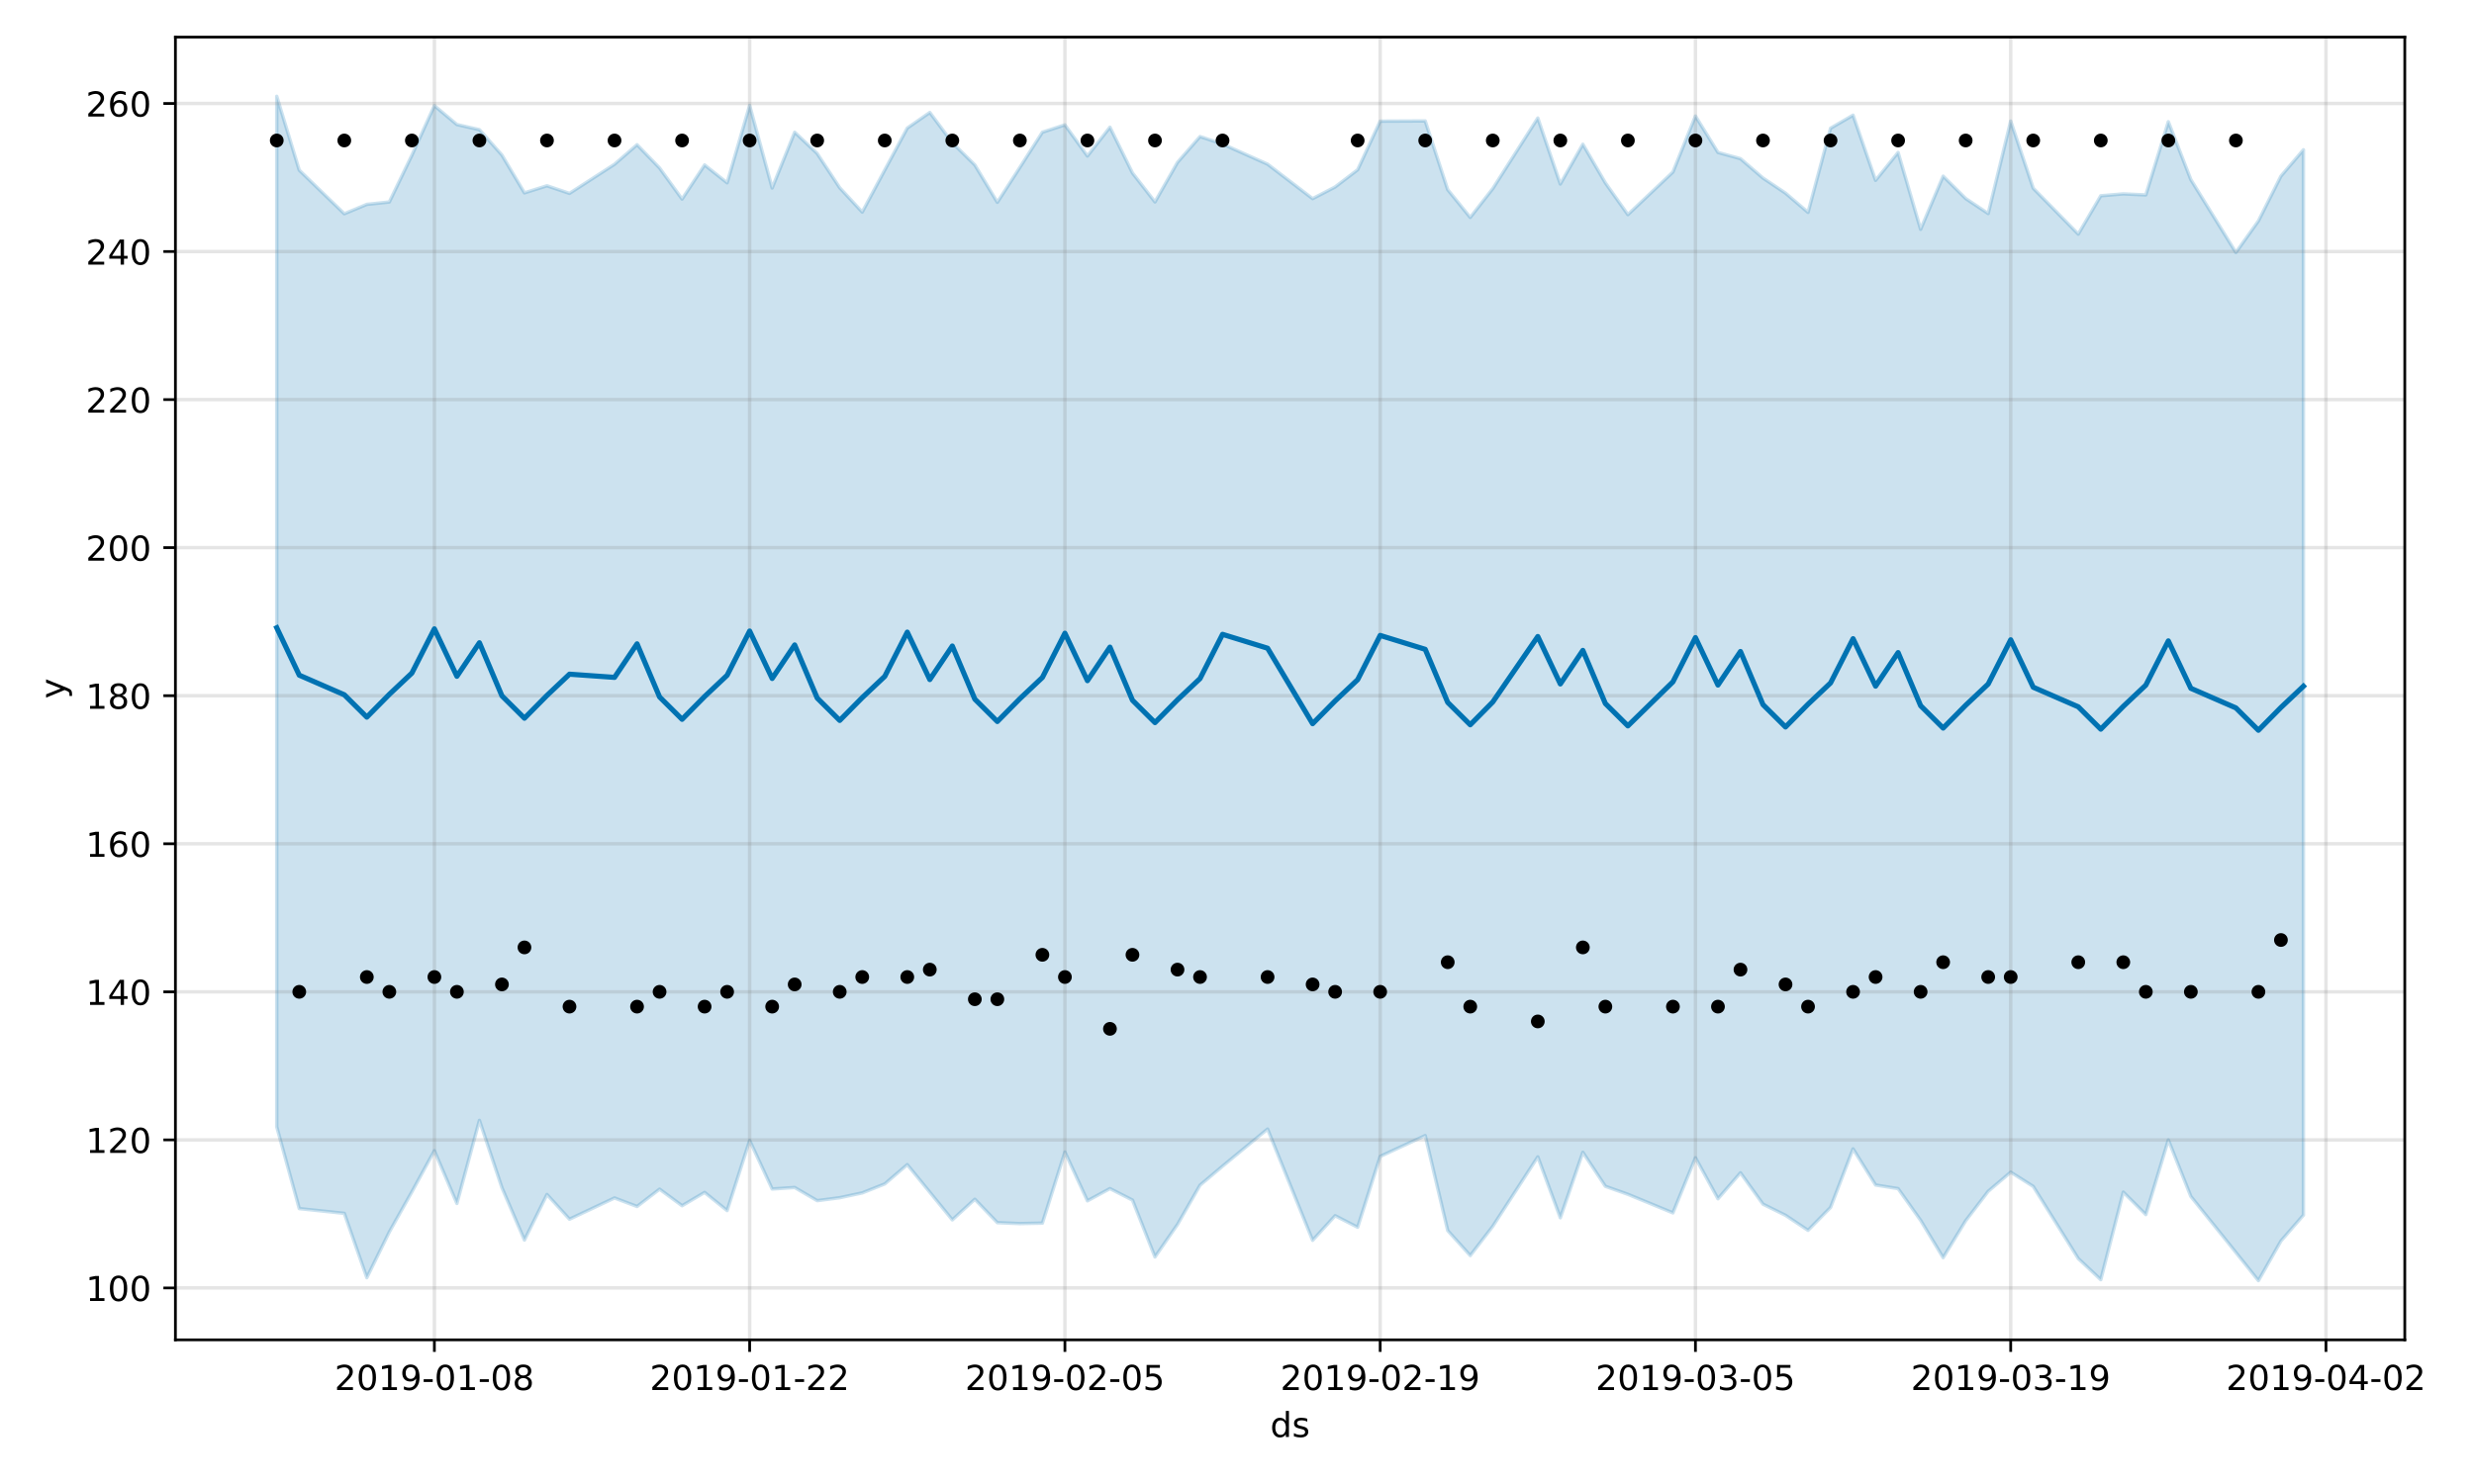<?xml version="1.0" encoding="utf-8" standalone="no"?>
<!DOCTYPE svg PUBLIC "-//W3C//DTD SVG 1.1//EN"
  "http://www.w3.org/Graphics/SVG/1.1/DTD/svg11.dtd">
<!-- Created with matplotlib (https://matplotlib.org/) -->
<svg height="432pt" version="1.1" viewBox="0 0 720 432" width="720pt" xmlns="http://www.w3.org/2000/svg" xmlns:xlink="http://www.w3.org/1999/xlink">
 <defs>
  <style type="text/css">
*{stroke-linecap:butt;stroke-linejoin:round;}
  </style>
 </defs>
 <g id="figure_1">
  <g id="patch_1">
   <path d="M 0 432 
L 720 432 
L 720 0 
L 0 0 
z
" style="fill:#ffffff;"/>
  </g>
  <g id="axes_1">
   <g id="patch_2">
    <path d="M 51.05 390.04 
L 699.857 390.04 
L 699.857 10.8 
L 51.05 10.8 
z
" style="fill:#ffffff;"/>
   </g>
   <g id="PolyCollection_1">
    <defs>
     <path d="M 80.541 -403.962 
L 80.541 -103.967 
L 87.095 -80.17 
L 100.202 -78.787 
L 106.756 -60.059 
L 113.309 -73.378 
L 119.863 -85.028 
L 126.417 -97.035 
L 132.97 -81.666 
L 139.524 -105.86 
L 146.077 -86.255 
L 152.631 -71.006 
L 159.185 -84.277 
L 165.738 -77.084 
L 178.845 -83.266 
L 185.399 -80.782 
L 191.953 -85.83 
L 198.506 -81.001 
L 205.06 -84.883 
L 211.613 -79.59 
L 218.167 -100.009 
L 224.721 -85.875 
L 231.274 -86.312 
L 237.828 -82.482 
L 244.381 -83.337 
L 250.935 -84.74 
L 257.489 -87.346 
L 264.042 -92.966 
L 270.596 -84.938 
L 277.15 -76.889 
L 283.703 -82.891 
L 290.257 -76.072 
L 296.81 -75.803 
L 303.364 -75.933 
L 309.918 -96.639 
L 316.471 -82.434 
L 323.025 -85.995 
L 329.578 -82.645 
L 336.132 -66.09 
L 342.686 -75.548 
L 349.239 -86.986 
L 355.793 -92.514 
L 368.9 -103.322 
L 382.007 -70.926 
L 388.561 -78.094 
L 395.114 -74.731 
L 401.668 -95.356 
L 414.775 -101.431 
L 421.329 -73.763 
L 427.883 -66.496 
L 434.436 -75.012 
L 447.543 -95.232 
L 454.097 -77.498 
L 460.651 -96.554 
L 467.204 -86.661 
L 473.758 -84.334 
L 486.865 -78.922 
L 493.419 -94.981 
L 499.972 -83.03 
L 506.526 -90.588 
L 513.079 -81.459 
L 519.633 -78.215 
L 526.187 -73.844 
L 532.74 -80.503 
L 539.294 -97.558 
L 545.847 -87.032 
L 552.401 -85.985 
L 558.955 -76.749 
L 565.508 -65.886 
L 572.062 -76.621 
L 578.616 -85.203 
L 585.169 -90.771 
L 591.723 -86.629 
L 604.83 -65.626 
L 611.384 -59.475 
L 617.937 -84.968 
L 624.491 -78.423 
L 631.044 -100.158 
L 637.598 -83.711 
L 650.705 -67.402 
L 657.259 -59.198 
L 663.812 -70.731 
L 670.366 -78.285 
L 670.366 -388.401 
L 670.366 -388.401 
L 663.812 -380.737 
L 657.259 -367.68 
L 650.705 -358.506 
L 637.598 -379.717 
L 631.044 -396.566 
L 624.491 -375.257 
L 617.937 -375.562 
L 611.384 -375.011 
L 604.83 -363.846 
L 591.723 -377.212 
L 585.169 -396.756 
L 578.616 -369.838 
L 572.062 -374.208 
L 565.508 -380.722 
L 558.955 -365.24 
L 552.401 -387.621 
L 545.847 -379.506 
L 539.294 -398.472 
L 532.74 -394.675 
L 526.187 -370.18 
L 519.633 -375.785 
L 513.079 -380.174 
L 506.526 -385.812 
L 499.972 -387.621 
L 493.419 -398.219 
L 486.865 -381.926 
L 473.758 -369.525 
L 467.204 -378.775 
L 460.651 -390.016 
L 454.097 -378.437 
L 447.543 -397.637 
L 434.436 -377.099 
L 427.883 -368.704 
L 421.329 -376.788 
L 414.775 -396.796 
L 401.668 -396.729 
L 395.114 -382.587 
L 388.561 -377.581 
L 382.007 -374.177 
L 368.9 -384.214 
L 355.793 -390.072 
L 349.239 -392.242 
L 342.686 -384.733 
L 336.132 -373.214 
L 329.578 -381.656 
L 323.025 -394.973 
L 316.471 -386.584 
L 309.918 -395.648 
L 303.364 -393.516 
L 296.81 -383.268 
L 290.257 -373.109 
L 283.703 -383.991 
L 277.15 -390.465 
L 270.596 -399.26 
L 264.042 -394.714 
L 257.489 -382.502 
L 250.935 -370.262 
L 244.381 -377.348 
L 237.828 -387.313 
L 231.274 -393.518 
L 224.721 -377.273 
L 218.167 -401.302 
L 211.613 -378.789 
L 205.06 -383.979 
L 198.506 -374.05 
L 191.953 -383.101 
L 185.399 -389.875 
L 178.845 -384.184 
L 165.738 -375.714 
L 159.185 -377.923 
L 152.631 -375.861 
L 146.077 -386.861 
L 139.524 -394.26 
L 132.97 -395.743 
L 126.417 -401.246 
L 119.863 -386.801 
L 113.309 -373.203 
L 106.756 -372.513 
L 100.202 -369.779 
L 87.095 -382.46 
L 80.541 -403.962 
z
" id="m57a3885347" style="stroke:#0072b2;stroke-opacity:0.2;"/>
    </defs>
    <g clip-path="url(#p80ffcacbe6)">
     <use style="fill:#0072b2;fill-opacity:0.2;stroke:#0072b2;stroke-opacity:0.2;" x="0" xlink:href="#m57a3885347" y="432"/>
    </g>
   </g>
   <g id="matplotlib.axis_1">
    <g id="xtick_1">
     <g id="line2d_1">
      <path clip-path="url(#p80ffcacbe6)" d="M 126.417 390.04 
L 126.417 10.8 
" style="fill:none;stroke:#808080;stroke-linecap:square;stroke-opacity:0.2;"/>
     </g>
     <g id="line2d_2">
      <defs>
       <path d="M 0 0 
L 0 3.5 
" id="m80e02e511b" style="stroke:#000000;stroke-width:0.8;"/>
      </defs>
      <g>
       <use style="stroke:#000000;stroke-width:0.8;" x="126.417" xlink:href="#m80e02e511b" y="390.04"/>
      </g>
     </g>
     <g id="text_1">
      <!-- 2019-01-08 -->
      <defs>
       <path d="M 19.188 8.297 
L 53.609 8.297 
L 53.609 0 
L 7.328 0 
L 7.328 8.297 
Q 12.938 14.109 22.625 23.891 
Q 32.328 33.688 34.812 36.531 
Q 39.547 41.844 41.422 45.531 
Q 43.312 49.219 43.312 52.781 
Q 43.312 58.594 39.234 62.25 
Q 35.156 65.922 28.609 65.922 
Q 23.969 65.922 18.812 64.312 
Q 13.672 62.703 7.812 59.422 
L 7.812 69.391 
Q 13.766 71.781 18.938 73 
Q 24.125 74.219 28.422 74.219 
Q 39.75 74.219 46.484 68.547 
Q 53.219 62.891 53.219 53.422 
Q 53.219 48.922 51.531 44.891 
Q 49.859 40.875 45.406 35.406 
Q 44.188 33.984 37.641 27.219 
Q 31.109 20.453 19.188 8.297 
z
" id="DejaVuSans-50"/>
       <path d="M 31.781 66.406 
Q 24.172 66.406 20.328 58.906 
Q 16.5 51.422 16.5 36.375 
Q 16.5 21.391 20.328 13.891 
Q 24.172 6.391 31.781 6.391 
Q 39.453 6.391 43.281 13.891 
Q 47.125 21.391 47.125 36.375 
Q 47.125 51.422 43.281 58.906 
Q 39.453 66.406 31.781 66.406 
z
M 31.781 74.219 
Q 44.047 74.219 50.516 64.516 
Q 56.984 54.828 56.984 36.375 
Q 56.984 17.969 50.516 8.266 
Q 44.047 -1.422 31.781 -1.422 
Q 19.531 -1.422 13.062 8.266 
Q 6.594 17.969 6.594 36.375 
Q 6.594 54.828 13.062 64.516 
Q 19.531 74.219 31.781 74.219 
z
" id="DejaVuSans-48"/>
       <path d="M 12.406 8.297 
L 28.516 8.297 
L 28.516 63.922 
L 10.984 60.406 
L 10.984 69.391 
L 28.422 72.906 
L 38.281 72.906 
L 38.281 8.297 
L 54.391 8.297 
L 54.391 0 
L 12.406 0 
z
" id="DejaVuSans-49"/>
       <path d="M 10.984 1.516 
L 10.984 10.5 
Q 14.703 8.734 18.5 7.812 
Q 22.312 6.891 25.984 6.891 
Q 35.75 6.891 40.891 13.453 
Q 46.047 20.016 46.781 33.406 
Q 43.953 29.203 39.594 26.953 
Q 35.25 24.703 29.984 24.703 
Q 19.047 24.703 12.672 31.312 
Q 6.297 37.938 6.297 49.422 
Q 6.297 60.641 12.938 67.422 
Q 19.578 74.219 30.609 74.219 
Q 43.266 74.219 49.922 64.516 
Q 56.594 54.828 56.594 36.375 
Q 56.594 19.141 48.406 8.859 
Q 40.234 -1.422 26.422 -1.422 
Q 22.703 -1.422 18.891 -0.688 
Q 15.094 0.047 10.984 1.516 
z
M 30.609 32.422 
Q 37.25 32.422 41.125 36.953 
Q 45.016 41.5 45.016 49.422 
Q 45.016 57.281 41.125 61.844 
Q 37.25 66.406 30.609 66.406 
Q 23.969 66.406 20.094 61.844 
Q 16.219 57.281 16.219 49.422 
Q 16.219 41.5 20.094 36.953 
Q 23.969 32.422 30.609 32.422 
z
" id="DejaVuSans-57"/>
       <path d="M 4.891 31.391 
L 31.203 31.391 
L 31.203 23.391 
L 4.891 23.391 
z
" id="DejaVuSans-45"/>
       <path d="M 31.781 34.625 
Q 24.75 34.625 20.719 30.859 
Q 16.703 27.094 16.703 20.516 
Q 16.703 13.922 20.719 10.156 
Q 24.75 6.391 31.781 6.391 
Q 38.812 6.391 42.859 10.172 
Q 46.922 13.969 46.922 20.516 
Q 46.922 27.094 42.891 30.859 
Q 38.875 34.625 31.781 34.625 
z
M 21.922 38.812 
Q 15.578 40.375 12.031 44.719 
Q 8.5 49.078 8.5 55.328 
Q 8.5 64.062 14.719 69.141 
Q 20.953 74.219 31.781 74.219 
Q 42.672 74.219 48.875 69.141 
Q 55.078 64.062 55.078 55.328 
Q 55.078 49.078 51.531 44.719 
Q 48 40.375 41.703 38.812 
Q 48.828 37.156 52.797 32.312 
Q 56.781 27.484 56.781 20.516 
Q 56.781 9.906 50.312 4.234 
Q 43.844 -1.422 31.781 -1.422 
Q 19.734 -1.422 13.25 4.234 
Q 6.781 9.906 6.781 20.516 
Q 6.781 27.484 10.781 32.312 
Q 14.797 37.156 21.922 38.812 
z
M 18.312 54.391 
Q 18.312 48.734 21.844 45.562 
Q 25.391 42.391 31.781 42.391 
Q 38.141 42.391 41.719 45.562 
Q 45.312 48.734 45.312 54.391 
Q 45.312 60.062 41.719 63.234 
Q 38.141 66.406 31.781 66.406 
Q 25.391 66.406 21.844 63.234 
Q 18.312 60.062 18.312 54.391 
z
" id="DejaVuSans-56"/>
      </defs>
      <g transform="translate(97.359 404.638)scale(0.1 -0.1)">
       <use xlink:href="#DejaVuSans-50"/>
       <use x="63.623" xlink:href="#DejaVuSans-48"/>
       <use x="127.246" xlink:href="#DejaVuSans-49"/>
       <use x="190.869" xlink:href="#DejaVuSans-57"/>
       <use x="254.492" xlink:href="#DejaVuSans-45"/>
       <use x="290.576" xlink:href="#DejaVuSans-48"/>
       <use x="354.199" xlink:href="#DejaVuSans-49"/>
       <use x="417.822" xlink:href="#DejaVuSans-45"/>
       <use x="453.906" xlink:href="#DejaVuSans-48"/>
       <use x="517.529" xlink:href="#DejaVuSans-56"/>
      </g>
     </g>
    </g>
    <g id="xtick_2">
     <g id="line2d_3">
      <path clip-path="url(#p80ffcacbe6)" d="M 218.167 390.04 
L 218.167 10.8 
" style="fill:none;stroke:#808080;stroke-linecap:square;stroke-opacity:0.2;"/>
     </g>
     <g id="line2d_4">
      <g>
       <use style="stroke:#000000;stroke-width:0.8;" x="218.167" xlink:href="#m80e02e511b" y="390.04"/>
      </g>
     </g>
     <g id="text_2">
      <!-- 2019-01-22 -->
      <g transform="translate(189.109 404.638)scale(0.1 -0.1)">
       <use xlink:href="#DejaVuSans-50"/>
       <use x="63.623" xlink:href="#DejaVuSans-48"/>
       <use x="127.246" xlink:href="#DejaVuSans-49"/>
       <use x="190.869" xlink:href="#DejaVuSans-57"/>
       <use x="254.492" xlink:href="#DejaVuSans-45"/>
       <use x="290.576" xlink:href="#DejaVuSans-48"/>
       <use x="354.199" xlink:href="#DejaVuSans-49"/>
       <use x="417.822" xlink:href="#DejaVuSans-45"/>
       <use x="453.906" xlink:href="#DejaVuSans-50"/>
       <use x="517.529" xlink:href="#DejaVuSans-50"/>
      </g>
     </g>
    </g>
    <g id="xtick_3">
     <g id="line2d_5">
      <path clip-path="url(#p80ffcacbe6)" d="M 309.918 390.04 
L 309.918 10.8 
" style="fill:none;stroke:#808080;stroke-linecap:square;stroke-opacity:0.2;"/>
     </g>
     <g id="line2d_6">
      <g>
       <use style="stroke:#000000;stroke-width:0.8;" x="309.918" xlink:href="#m80e02e511b" y="390.04"/>
      </g>
     </g>
     <g id="text_3">
      <!-- 2019-02-05 -->
      <defs>
       <path d="M 10.797 72.906 
L 49.516 72.906 
L 49.516 64.594 
L 19.828 64.594 
L 19.828 46.734 
Q 21.969 47.469 24.109 47.828 
Q 26.266 48.188 28.422 48.188 
Q 40.625 48.188 47.75 41.5 
Q 54.891 34.812 54.891 23.391 
Q 54.891 11.625 47.562 5.094 
Q 40.234 -1.422 26.906 -1.422 
Q 22.312 -1.422 17.547 -0.641 
Q 12.797 0.141 7.719 1.703 
L 7.719 11.625 
Q 12.109 9.234 16.797 8.062 
Q 21.484 6.891 26.703 6.891 
Q 35.156 6.891 40.078 11.328 
Q 45.016 15.766 45.016 23.391 
Q 45.016 31 40.078 35.438 
Q 35.156 39.891 26.703 39.891 
Q 22.75 39.891 18.812 39.016 
Q 14.891 38.141 10.797 36.281 
z
" id="DejaVuSans-53"/>
      </defs>
      <g transform="translate(280.86 404.638)scale(0.1 -0.1)">
       <use xlink:href="#DejaVuSans-50"/>
       <use x="63.623" xlink:href="#DejaVuSans-48"/>
       <use x="127.246" xlink:href="#DejaVuSans-49"/>
       <use x="190.869" xlink:href="#DejaVuSans-57"/>
       <use x="254.492" xlink:href="#DejaVuSans-45"/>
       <use x="290.576" xlink:href="#DejaVuSans-48"/>
       <use x="354.199" xlink:href="#DejaVuSans-50"/>
       <use x="417.822" xlink:href="#DejaVuSans-45"/>
       <use x="453.906" xlink:href="#DejaVuSans-48"/>
       <use x="517.529" xlink:href="#DejaVuSans-53"/>
      </g>
     </g>
    </g>
    <g id="xtick_4">
     <g id="line2d_7">
      <path clip-path="url(#p80ffcacbe6)" d="M 401.668 390.04 
L 401.668 10.8 
" style="fill:none;stroke:#808080;stroke-linecap:square;stroke-opacity:0.2;"/>
     </g>
     <g id="line2d_8">
      <g>
       <use style="stroke:#000000;stroke-width:0.8;" x="401.668" xlink:href="#m80e02e511b" y="390.04"/>
      </g>
     </g>
     <g id="text_4">
      <!-- 2019-02-19 -->
      <g transform="translate(372.61 404.638)scale(0.1 -0.1)">
       <use xlink:href="#DejaVuSans-50"/>
       <use x="63.623" xlink:href="#DejaVuSans-48"/>
       <use x="127.246" xlink:href="#DejaVuSans-49"/>
       <use x="190.869" xlink:href="#DejaVuSans-57"/>
       <use x="254.492" xlink:href="#DejaVuSans-45"/>
       <use x="290.576" xlink:href="#DejaVuSans-48"/>
       <use x="354.199" xlink:href="#DejaVuSans-50"/>
       <use x="417.822" xlink:href="#DejaVuSans-45"/>
       <use x="453.906" xlink:href="#DejaVuSans-49"/>
       <use x="517.529" xlink:href="#DejaVuSans-57"/>
      </g>
     </g>
    </g>
    <g id="xtick_5">
     <g id="line2d_9">
      <path clip-path="url(#p80ffcacbe6)" d="M 493.419 390.04 
L 493.419 10.8 
" style="fill:none;stroke:#808080;stroke-linecap:square;stroke-opacity:0.2;"/>
     </g>
     <g id="line2d_10">
      <g>
       <use style="stroke:#000000;stroke-width:0.8;" x="493.419" xlink:href="#m80e02e511b" y="390.04"/>
      </g>
     </g>
     <g id="text_5">
      <!-- 2019-03-05 -->
      <defs>
       <path d="M 40.578 39.312 
Q 47.656 37.797 51.625 33 
Q 55.609 28.219 55.609 21.188 
Q 55.609 10.406 48.188 4.484 
Q 40.766 -1.422 27.094 -1.422 
Q 22.516 -1.422 17.656 -0.516 
Q 12.797 0.391 7.625 2.203 
L 7.625 11.719 
Q 11.719 9.328 16.594 8.109 
Q 21.484 6.891 26.812 6.891 
Q 36.078 6.891 40.938 10.547 
Q 45.797 14.203 45.797 21.188 
Q 45.797 27.641 41.281 31.266 
Q 36.766 34.906 28.719 34.906 
L 20.219 34.906 
L 20.219 43.016 
L 29.109 43.016 
Q 36.375 43.016 40.234 45.922 
Q 44.094 48.828 44.094 54.297 
Q 44.094 59.906 40.109 62.906 
Q 36.141 65.922 28.719 65.922 
Q 24.656 65.922 20.016 65.031 
Q 15.375 64.156 9.812 62.312 
L 9.812 71.094 
Q 15.438 72.656 20.344 73.438 
Q 25.25 74.219 29.594 74.219 
Q 40.828 74.219 47.359 69.109 
Q 53.906 64.016 53.906 55.328 
Q 53.906 49.266 50.438 45.094 
Q 46.969 40.922 40.578 39.312 
z
" id="DejaVuSans-51"/>
      </defs>
      <g transform="translate(464.361 404.638)scale(0.1 -0.1)">
       <use xlink:href="#DejaVuSans-50"/>
       <use x="63.623" xlink:href="#DejaVuSans-48"/>
       <use x="127.246" xlink:href="#DejaVuSans-49"/>
       <use x="190.869" xlink:href="#DejaVuSans-57"/>
       <use x="254.492" xlink:href="#DejaVuSans-45"/>
       <use x="290.576" xlink:href="#DejaVuSans-48"/>
       <use x="354.199" xlink:href="#DejaVuSans-51"/>
       <use x="417.822" xlink:href="#DejaVuSans-45"/>
       <use x="453.906" xlink:href="#DejaVuSans-48"/>
       <use x="517.529" xlink:href="#DejaVuSans-53"/>
      </g>
     </g>
    </g>
    <g id="xtick_6">
     <g id="line2d_11">
      <path clip-path="url(#p80ffcacbe6)" d="M 585.169 390.04 
L 585.169 10.8 
" style="fill:none;stroke:#808080;stroke-linecap:square;stroke-opacity:0.2;"/>
     </g>
     <g id="line2d_12">
      <g>
       <use style="stroke:#000000;stroke-width:0.8;" x="585.169" xlink:href="#m80e02e511b" y="390.04"/>
      </g>
     </g>
     <g id="text_6">
      <!-- 2019-03-19 -->
      <g transform="translate(556.111 404.638)scale(0.1 -0.1)">
       <use xlink:href="#DejaVuSans-50"/>
       <use x="63.623" xlink:href="#DejaVuSans-48"/>
       <use x="127.246" xlink:href="#DejaVuSans-49"/>
       <use x="190.869" xlink:href="#DejaVuSans-57"/>
       <use x="254.492" xlink:href="#DejaVuSans-45"/>
       <use x="290.576" xlink:href="#DejaVuSans-48"/>
       <use x="354.199" xlink:href="#DejaVuSans-51"/>
       <use x="417.822" xlink:href="#DejaVuSans-45"/>
       <use x="453.906" xlink:href="#DejaVuSans-49"/>
       <use x="517.529" xlink:href="#DejaVuSans-57"/>
      </g>
     </g>
    </g>
    <g id="xtick_7">
     <g id="line2d_13">
      <path clip-path="url(#p80ffcacbe6)" d="M 676.92 390.04 
L 676.92 10.8 
" style="fill:none;stroke:#808080;stroke-linecap:square;stroke-opacity:0.2;"/>
     </g>
     <g id="line2d_14">
      <g>
       <use style="stroke:#000000;stroke-width:0.8;" x="676.92" xlink:href="#m80e02e511b" y="390.04"/>
      </g>
     </g>
     <g id="text_7">
      <!-- 2019-04-02 -->
      <defs>
       <path d="M 37.797 64.312 
L 12.891 25.391 
L 37.797 25.391 
z
M 35.203 72.906 
L 47.609 72.906 
L 47.609 25.391 
L 58.016 25.391 
L 58.016 17.188 
L 47.609 17.188 
L 47.609 0 
L 37.797 0 
L 37.797 17.188 
L 4.891 17.188 
L 4.891 26.703 
z
" id="DejaVuSans-52"/>
      </defs>
      <g transform="translate(647.862 404.638)scale(0.1 -0.1)">
       <use xlink:href="#DejaVuSans-50"/>
       <use x="63.623" xlink:href="#DejaVuSans-48"/>
       <use x="127.246" xlink:href="#DejaVuSans-49"/>
       <use x="190.869" xlink:href="#DejaVuSans-57"/>
       <use x="254.492" xlink:href="#DejaVuSans-45"/>
       <use x="290.576" xlink:href="#DejaVuSans-48"/>
       <use x="354.199" xlink:href="#DejaVuSans-52"/>
       <use x="417.822" xlink:href="#DejaVuSans-45"/>
       <use x="453.906" xlink:href="#DejaVuSans-48"/>
       <use x="517.529" xlink:href="#DejaVuSans-50"/>
      </g>
     </g>
    </g>
    <g id="text_8">
     <!-- ds -->
     <defs>
      <path d="M 45.406 46.391 
L 45.406 75.984 
L 54.391 75.984 
L 54.391 0 
L 45.406 0 
L 45.406 8.203 
Q 42.578 3.328 38.25 0.953 
Q 33.938 -1.422 27.875 -1.422 
Q 17.969 -1.422 11.734 6.484 
Q 5.516 14.406 5.516 27.297 
Q 5.516 40.188 11.734 48.094 
Q 17.969 56 27.875 56 
Q 33.938 56 38.25 53.625 
Q 42.578 51.266 45.406 46.391 
z
M 14.797 27.297 
Q 14.797 17.391 18.875 11.75 
Q 22.953 6.109 30.078 6.109 
Q 37.203 6.109 41.297 11.75 
Q 45.406 17.391 45.406 27.297 
Q 45.406 37.203 41.297 42.844 
Q 37.203 48.484 30.078 48.484 
Q 22.953 48.484 18.875 42.844 
Q 14.797 37.203 14.797 27.297 
z
" id="DejaVuSans-100"/>
      <path d="M 44.281 53.078 
L 44.281 44.578 
Q 40.484 46.531 36.375 47.5 
Q 32.281 48.484 27.875 48.484 
Q 21.188 48.484 17.844 46.438 
Q 14.5 44.391 14.5 40.281 
Q 14.5 37.156 16.891 35.375 
Q 19.281 33.594 26.516 31.984 
L 29.594 31.297 
Q 39.156 29.25 43.188 25.516 
Q 47.219 21.781 47.219 15.094 
Q 47.219 7.469 41.188 3.016 
Q 35.156 -1.422 24.609 -1.422 
Q 20.219 -1.422 15.453 -0.562 
Q 10.688 0.297 5.422 2 
L 5.422 11.281 
Q 10.406 8.688 15.234 7.391 
Q 20.062 6.109 24.812 6.109 
Q 31.156 6.109 34.562 8.281 
Q 37.984 10.453 37.984 14.406 
Q 37.984 18.062 35.516 20.016 
Q 33.062 21.969 24.703 23.781 
L 21.578 24.516 
Q 13.234 26.266 9.516 29.906 
Q 5.812 33.547 5.812 39.891 
Q 5.812 47.609 11.281 51.797 
Q 16.75 56 26.812 56 
Q 31.781 56 36.172 55.266 
Q 40.578 54.547 44.281 53.078 
z
" id="DejaVuSans-115"/>
     </defs>
     <g transform="translate(369.675 418.317)scale(0.1 -0.1)">
      <use xlink:href="#DejaVuSans-100"/>
      <use x="63.477" xlink:href="#DejaVuSans-115"/>
     </g>
    </g>
   </g>
   <g id="matplotlib.axis_2">
    <g id="ytick_1">
     <g id="line2d_15">
      <path clip-path="url(#p80ffcacbe6)" d="M 51.05 374.927 
L 699.857 374.927 
" style="fill:none;stroke:#808080;stroke-linecap:square;stroke-opacity:0.2;"/>
     </g>
     <g id="line2d_16">
      <defs>
       <path d="M 0 0 
L -3.5 0 
" id="md642bb0e0a" style="stroke:#000000;stroke-width:0.8;"/>
      </defs>
      <g>
       <use style="stroke:#000000;stroke-width:0.8;" x="51.05" xlink:href="#md642bb0e0a" y="374.927"/>
      </g>
     </g>
     <g id="text_9">
      <!-- 100 -->
      <g transform="translate(24.962 378.726)scale(0.1 -0.1)">
       <use xlink:href="#DejaVuSans-49"/>
       <use x="63.623" xlink:href="#DejaVuSans-48"/>
       <use x="127.246" xlink:href="#DejaVuSans-48"/>
      </g>
     </g>
    </g>
    <g id="ytick_2">
     <g id="line2d_17">
      <path clip-path="url(#p80ffcacbe6)" d="M 51.05 331.826 
L 699.857 331.826 
" style="fill:none;stroke:#808080;stroke-linecap:square;stroke-opacity:0.2;"/>
     </g>
     <g id="line2d_18">
      <g>
       <use style="stroke:#000000;stroke-width:0.8;" x="51.05" xlink:href="#md642bb0e0a" y="331.826"/>
      </g>
     </g>
     <g id="text_10">
      <!-- 120 -->
      <g transform="translate(24.962 335.625)scale(0.1 -0.1)">
       <use xlink:href="#DejaVuSans-49"/>
       <use x="63.623" xlink:href="#DejaVuSans-50"/>
       <use x="127.246" xlink:href="#DejaVuSans-48"/>
      </g>
     </g>
    </g>
    <g id="ytick_3">
     <g id="line2d_19">
      <path clip-path="url(#p80ffcacbe6)" d="M 51.05 288.725 
L 699.857 288.725 
" style="fill:none;stroke:#808080;stroke-linecap:square;stroke-opacity:0.2;"/>
     </g>
     <g id="line2d_20">
      <g>
       <use style="stroke:#000000;stroke-width:0.8;" x="51.05" xlink:href="#md642bb0e0a" y="288.725"/>
      </g>
     </g>
     <g id="text_11">
      <!-- 140 -->
      <g transform="translate(24.962 292.525)scale(0.1 -0.1)">
       <use xlink:href="#DejaVuSans-49"/>
       <use x="63.623" xlink:href="#DejaVuSans-52"/>
       <use x="127.246" xlink:href="#DejaVuSans-48"/>
      </g>
     </g>
    </g>
    <g id="ytick_4">
     <g id="line2d_21">
      <path clip-path="url(#p80ffcacbe6)" d="M 51.05 245.625 
L 699.857 245.625 
" style="fill:none;stroke:#808080;stroke-linecap:square;stroke-opacity:0.2;"/>
     </g>
     <g id="line2d_22">
      <g>
       <use style="stroke:#000000;stroke-width:0.8;" x="51.05" xlink:href="#md642bb0e0a" y="245.625"/>
      </g>
     </g>
     <g id="text_12">
      <!-- 160 -->
      <defs>
       <path d="M 33.016 40.375 
Q 26.375 40.375 22.484 35.828 
Q 18.609 31.297 18.609 23.391 
Q 18.609 15.531 22.484 10.953 
Q 26.375 6.391 33.016 6.391 
Q 39.656 6.391 43.531 10.953 
Q 47.406 15.531 47.406 23.391 
Q 47.406 31.297 43.531 35.828 
Q 39.656 40.375 33.016 40.375 
z
M 52.594 71.297 
L 52.594 62.312 
Q 48.875 64.062 45.094 64.984 
Q 41.312 65.922 37.594 65.922 
Q 27.828 65.922 22.672 59.328 
Q 17.531 52.734 16.797 39.406 
Q 19.672 43.656 24.016 45.922 
Q 28.375 48.188 33.594 48.188 
Q 44.578 48.188 50.953 41.516 
Q 57.328 34.859 57.328 23.391 
Q 57.328 12.156 50.688 5.359 
Q 44.047 -1.422 33.016 -1.422 
Q 20.359 -1.422 13.672 8.266 
Q 6.984 17.969 6.984 36.375 
Q 6.984 53.656 15.188 63.938 
Q 23.391 74.219 37.203 74.219 
Q 40.922 74.219 44.703 73.484 
Q 48.484 72.75 52.594 71.297 
z
" id="DejaVuSans-54"/>
      </defs>
      <g transform="translate(24.962 249.424)scale(0.1 -0.1)">
       <use xlink:href="#DejaVuSans-49"/>
       <use x="63.623" xlink:href="#DejaVuSans-54"/>
       <use x="127.246" xlink:href="#DejaVuSans-48"/>
      </g>
     </g>
    </g>
    <g id="ytick_5">
     <g id="line2d_23">
      <path clip-path="url(#p80ffcacbe6)" d="M 51.05 202.524 
L 699.857 202.524 
" style="fill:none;stroke:#808080;stroke-linecap:square;stroke-opacity:0.2;"/>
     </g>
     <g id="line2d_24">
      <g>
       <use style="stroke:#000000;stroke-width:0.8;" x="51.05" xlink:href="#md642bb0e0a" y="202.524"/>
      </g>
     </g>
     <g id="text_13">
      <!-- 180 -->
      <g transform="translate(24.962 206.323)scale(0.1 -0.1)">
       <use xlink:href="#DejaVuSans-49"/>
       <use x="63.623" xlink:href="#DejaVuSans-56"/>
       <use x="127.246" xlink:href="#DejaVuSans-48"/>
      </g>
     </g>
    </g>
    <g id="ytick_6">
     <g id="line2d_25">
      <path clip-path="url(#p80ffcacbe6)" d="M 51.05 159.423 
L 699.857 159.423 
" style="fill:none;stroke:#808080;stroke-linecap:square;stroke-opacity:0.2;"/>
     </g>
     <g id="line2d_26">
      <g>
       <use style="stroke:#000000;stroke-width:0.8;" x="51.05" xlink:href="#md642bb0e0a" y="159.423"/>
      </g>
     </g>
     <g id="text_14">
      <!-- 200 -->
      <g transform="translate(24.962 163.222)scale(0.1 -0.1)">
       <use xlink:href="#DejaVuSans-50"/>
       <use x="63.623" xlink:href="#DejaVuSans-48"/>
       <use x="127.246" xlink:href="#DejaVuSans-48"/>
      </g>
     </g>
    </g>
    <g id="ytick_7">
     <g id="line2d_27">
      <path clip-path="url(#p80ffcacbe6)" d="M 51.05 116.322 
L 699.857 116.322 
" style="fill:none;stroke:#808080;stroke-linecap:square;stroke-opacity:0.2;"/>
     </g>
     <g id="line2d_28">
      <g>
       <use style="stroke:#000000;stroke-width:0.8;" x="51.05" xlink:href="#md642bb0e0a" y="116.322"/>
      </g>
     </g>
     <g id="text_15">
      <!-- 220 -->
      <g transform="translate(24.962 120.122)scale(0.1 -0.1)">
       <use xlink:href="#DejaVuSans-50"/>
       <use x="63.623" xlink:href="#DejaVuSans-50"/>
       <use x="127.246" xlink:href="#DejaVuSans-48"/>
      </g>
     </g>
    </g>
    <g id="ytick_8">
     <g id="line2d_29">
      <path clip-path="url(#p80ffcacbe6)" d="M 51.05 73.222 
L 699.857 73.222 
" style="fill:none;stroke:#808080;stroke-linecap:square;stroke-opacity:0.2;"/>
     </g>
     <g id="line2d_30">
      <g>
       <use style="stroke:#000000;stroke-width:0.8;" x="51.05" xlink:href="#md642bb0e0a" y="73.222"/>
      </g>
     </g>
     <g id="text_16">
      <!-- 240 -->
      <g transform="translate(24.962 77.021)scale(0.1 -0.1)">
       <use xlink:href="#DejaVuSans-50"/>
       <use x="63.623" xlink:href="#DejaVuSans-52"/>
       <use x="127.246" xlink:href="#DejaVuSans-48"/>
      </g>
     </g>
    </g>
    <g id="ytick_9">
     <g id="line2d_31">
      <path clip-path="url(#p80ffcacbe6)" d="M 51.05 30.121 
L 699.857 30.121 
" style="fill:none;stroke:#808080;stroke-linecap:square;stroke-opacity:0.2;"/>
     </g>
     <g id="line2d_32">
      <g>
       <use style="stroke:#000000;stroke-width:0.8;" x="51.05" xlink:href="#md642bb0e0a" y="30.121"/>
      </g>
     </g>
     <g id="text_17">
      <!-- 260 -->
      <g transform="translate(24.962 33.92)scale(0.1 -0.1)">
       <use xlink:href="#DejaVuSans-50"/>
       <use x="63.623" xlink:href="#DejaVuSans-54"/>
       <use x="127.246" xlink:href="#DejaVuSans-48"/>
      </g>
     </g>
    </g>
    <g id="text_18">
     <!-- y -->
     <defs>
      <path d="M 32.172 -5.078 
Q 28.375 -14.844 24.75 -17.812 
Q 21.141 -20.797 15.094 -20.797 
L 7.906 -20.797 
L 7.906 -13.281 
L 13.188 -13.281 
Q 16.891 -13.281 18.938 -11.516 
Q 21 -9.766 23.484 -3.219 
L 25.094 0.875 
L 2.984 54.688 
L 12.5 54.688 
L 29.594 11.922 
L 46.688 54.688 
L 56.203 54.688 
z
" id="DejaVuSans-121"/>
     </defs>
     <g transform="translate(18.883 203.379)rotate(-90)scale(0.1 -0.1)">
      <use xlink:href="#DejaVuSans-121"/>
     </g>
    </g>
   </g>
   <g id="line2d_33">
    <defs>
     <path d="M 0 1.5 
C 0.398 1.5 0.779 1.342 1.061 1.061 
C 1.342 0.779 1.5 0.398 1.5 0 
C 1.5 -0.398 1.342 -0.779 1.061 -1.061 
C 0.779 -1.342 0.398 -1.5 0 -1.5 
C -0.398 -1.5 -0.779 -1.342 -1.061 -1.061 
C -1.342 -0.779 -1.5 -0.398 -1.5 0 
C -1.5 0.398 -1.342 0.779 -1.061 1.061 
C -0.779 1.342 -0.398 1.5 0 1.5 
z
" id="mecca233dbf" style="stroke:#000000;"/>
    </defs>
    <g clip-path="url(#p80ffcacbe6)">
     <use style="stroke:#000000;" x="80.541" xlink:href="#mecca233dbf" y="40.896"/>
     <use style="stroke:#000000;" x="87.095" xlink:href="#mecca233dbf" y="288.725"/>
     <use style="stroke:#000000;" x="100.202" xlink:href="#mecca233dbf" y="40.896"/>
     <use style="stroke:#000000;" x="106.756" xlink:href="#mecca233dbf" y="284.415"/>
     <use style="stroke:#000000;" x="113.309" xlink:href="#mecca233dbf" y="288.725"/>
     <use style="stroke:#000000;" x="119.863" xlink:href="#mecca233dbf" y="40.896"/>
     <use style="stroke:#000000;" x="126.417" xlink:href="#mecca233dbf" y="284.415"/>
     <use style="stroke:#000000;" x="132.97" xlink:href="#mecca233dbf" y="288.725"/>
     <use style="stroke:#000000;" x="139.524" xlink:href="#mecca233dbf" y="40.896"/>
     <use style="stroke:#000000;" x="146.077" xlink:href="#mecca233dbf" y="286.57"/>
     <use style="stroke:#000000;" x="152.631" xlink:href="#mecca233dbf" y="275.795"/>
     <use style="stroke:#000000;" x="159.185" xlink:href="#mecca233dbf" y="40.896"/>
     <use style="stroke:#000000;" x="165.738" xlink:href="#mecca233dbf" y="293.035"/>
     <use style="stroke:#000000;" x="178.845" xlink:href="#mecca233dbf" y="40.896"/>
     <use style="stroke:#000000;" x="185.399" xlink:href="#mecca233dbf" y="293.035"/>
     <use style="stroke:#000000;" x="191.953" xlink:href="#mecca233dbf" y="288.725"/>
     <use style="stroke:#000000;" x="198.506" xlink:href="#mecca233dbf" y="40.896"/>
     <use style="stroke:#000000;" x="205.06" xlink:href="#mecca233dbf" y="293.035"/>
     <use style="stroke:#000000;" x="211.613" xlink:href="#mecca233dbf" y="288.725"/>
     <use style="stroke:#000000;" x="218.167" xlink:href="#mecca233dbf" y="40.896"/>
     <use style="stroke:#000000;" x="224.721" xlink:href="#mecca233dbf" y="293.035"/>
     <use style="stroke:#000000;" x="231.274" xlink:href="#mecca233dbf" y="286.57"/>
     <use style="stroke:#000000;" x="237.828" xlink:href="#mecca233dbf" y="40.896"/>
     <use style="stroke:#000000;" x="244.381" xlink:href="#mecca233dbf" y="288.725"/>
     <use style="stroke:#000000;" x="250.935" xlink:href="#mecca233dbf" y="284.415"/>
     <use style="stroke:#000000;" x="257.489" xlink:href="#mecca233dbf" y="40.896"/>
     <use style="stroke:#000000;" x="264.042" xlink:href="#mecca233dbf" y="284.415"/>
     <use style="stroke:#000000;" x="270.596" xlink:href="#mecca233dbf" y="282.26"/>
     <use style="stroke:#000000;" x="277.15" xlink:href="#mecca233dbf" y="40.896"/>
     <use style="stroke:#000000;" x="283.703" xlink:href="#mecca233dbf" y="290.88"/>
     <use style="stroke:#000000;" x="290.257" xlink:href="#mecca233dbf" y="290.88"/>
     <use style="stroke:#000000;" x="296.81" xlink:href="#mecca233dbf" y="40.896"/>
     <use style="stroke:#000000;" x="303.364" xlink:href="#mecca233dbf" y="277.95"/>
     <use style="stroke:#000000;" x="309.918" xlink:href="#mecca233dbf" y="284.415"/>
     <use style="stroke:#000000;" x="316.471" xlink:href="#mecca233dbf" y="40.896"/>
     <use style="stroke:#000000;" x="323.025" xlink:href="#mecca233dbf" y="299.501"/>
     <use style="stroke:#000000;" x="329.578" xlink:href="#mecca233dbf" y="277.95"/>
     <use style="stroke:#000000;" x="336.132" xlink:href="#mecca233dbf" y="40.896"/>
     <use style="stroke:#000000;" x="342.686" xlink:href="#mecca233dbf" y="282.26"/>
     <use style="stroke:#000000;" x="349.239" xlink:href="#mecca233dbf" y="284.415"/>
     <use style="stroke:#000000;" x="355.793" xlink:href="#mecca233dbf" y="40.896"/>
     <use style="stroke:#000000;" x="368.9" xlink:href="#mecca233dbf" y="284.415"/>
     <use style="stroke:#000000;" x="382.007" xlink:href="#mecca233dbf" y="286.57"/>
     <use style="stroke:#000000;" x="388.561" xlink:href="#mecca233dbf" y="288.725"/>
     <use style="stroke:#000000;" x="395.114" xlink:href="#mecca233dbf" y="40.896"/>
     <use style="stroke:#000000;" x="401.668" xlink:href="#mecca233dbf" y="288.725"/>
     <use style="stroke:#000000;" x="414.775" xlink:href="#mecca233dbf" y="40.896"/>
     <use style="stroke:#000000;" x="421.329" xlink:href="#mecca233dbf" y="280.105"/>
     <use style="stroke:#000000;" x="427.883" xlink:href="#mecca233dbf" y="293.035"/>
     <use style="stroke:#000000;" x="434.436" xlink:href="#mecca233dbf" y="40.896"/>
     <use style="stroke:#000000;" x="447.543" xlink:href="#mecca233dbf" y="297.346"/>
     <use style="stroke:#000000;" x="454.097" xlink:href="#mecca233dbf" y="40.896"/>
     <use style="stroke:#000000;" x="460.651" xlink:href="#mecca233dbf" y="275.795"/>
     <use style="stroke:#000000;" x="467.204" xlink:href="#mecca233dbf" y="293.035"/>
     <use style="stroke:#000000;" x="473.758" xlink:href="#mecca233dbf" y="40.896"/>
     <use style="stroke:#000000;" x="486.865" xlink:href="#mecca233dbf" y="293.035"/>
     <use style="stroke:#000000;" x="493.419" xlink:href="#mecca233dbf" y="40.896"/>
     <use style="stroke:#000000;" x="499.972" xlink:href="#mecca233dbf" y="293.035"/>
     <use style="stroke:#000000;" x="506.526" xlink:href="#mecca233dbf" y="282.26"/>
     <use style="stroke:#000000;" x="513.079" xlink:href="#mecca233dbf" y="40.896"/>
     <use style="stroke:#000000;" x="519.633" xlink:href="#mecca233dbf" y="286.57"/>
     <use style="stroke:#000000;" x="526.187" xlink:href="#mecca233dbf" y="293.035"/>
     <use style="stroke:#000000;" x="532.74" xlink:href="#mecca233dbf" y="40.896"/>
     <use style="stroke:#000000;" x="539.294" xlink:href="#mecca233dbf" y="288.725"/>
     <use style="stroke:#000000;" x="545.847" xlink:href="#mecca233dbf" y="284.415"/>
     <use style="stroke:#000000;" x="552.401" xlink:href="#mecca233dbf" y="40.896"/>
     <use style="stroke:#000000;" x="558.955" xlink:href="#mecca233dbf" y="288.725"/>
     <use style="stroke:#000000;" x="565.508" xlink:href="#mecca233dbf" y="280.105"/>
     <use style="stroke:#000000;" x="572.062" xlink:href="#mecca233dbf" y="40.896"/>
     <use style="stroke:#000000;" x="578.616" xlink:href="#mecca233dbf" y="284.415"/>
     <use style="stroke:#000000;" x="585.169" xlink:href="#mecca233dbf" y="284.415"/>
     <use style="stroke:#000000;" x="591.723" xlink:href="#mecca233dbf" y="40.896"/>
     <use style="stroke:#000000;" x="604.83" xlink:href="#mecca233dbf" y="280.105"/>
     <use style="stroke:#000000;" x="611.384" xlink:href="#mecca233dbf" y="40.896"/>
     <use style="stroke:#000000;" x="617.937" xlink:href="#mecca233dbf" y="280.105"/>
     <use style="stroke:#000000;" x="624.491" xlink:href="#mecca233dbf" y="288.725"/>
     <use style="stroke:#000000;" x="631.044" xlink:href="#mecca233dbf" y="40.896"/>
     <use style="stroke:#000000;" x="637.598" xlink:href="#mecca233dbf" y="288.725"/>
     <use style="stroke:#000000;" x="650.705" xlink:href="#mecca233dbf" y="40.896"/>
     <use style="stroke:#000000;" x="657.259" xlink:href="#mecca233dbf" y="288.725"/>
     <use style="stroke:#000000;" x="663.812" xlink:href="#mecca233dbf" y="273.64"/>
    </g>
   </g>
   <g id="line2d_34">
    <path clip-path="url(#p80ffcacbe6)" d="M 80.541 182.744 
L 87.095 196.55 
L 100.202 202.251 
L 106.756 208.758 
L 113.309 202.124 
L 119.863 195.939 
L 126.417 183.063 
L 132.97 196.869 
L 139.524 187.105 
L 146.077 202.569 
L 152.631 209.076 
L 159.185 202.442 
L 165.738 196.258 
L 178.845 197.188 
L 185.399 187.424 
L 191.953 202.888 
L 198.506 209.395 
L 205.06 202.761 
L 211.613 196.577 
L 218.167 183.7 
L 224.721 197.506 
L 231.274 187.743 
L 237.828 203.207 
L 244.381 209.714 
L 250.935 203.079 
L 257.489 196.895 
L 264.042 184.019 
L 270.596 197.825 
L 277.15 188.061 
L 283.703 203.525 
L 290.257 210.032 
L 296.81 203.398 
L 303.364 197.214 
L 309.918 184.337 
L 316.471 198.143 
L 323.025 188.38 
L 329.578 203.844 
L 336.132 210.351 
L 342.686 203.717 
L 349.239 197.532 
L 355.793 184.656 
L 368.9 188.698 
L 382.007 210.669 
L 388.561 204.035 
L 395.114 197.851 
L 401.668 184.974 
L 414.775 189.017 
L 421.329 204.481 
L 427.883 210.988 
L 434.436 204.354 
L 447.543 185.293 
L 454.097 199.099 
L 460.651 189.336 
L 467.204 204.8 
L 473.758 211.307 
L 486.865 198.488 
L 493.419 185.612 
L 499.972 199.418 
L 506.526 189.654 
L 513.079 205.118 
L 519.633 211.625 
L 526.187 204.991 
L 532.74 198.807 
L 539.294 185.93 
L 545.847 199.736 
L 552.401 189.973 
L 558.955 205.437 
L 565.508 211.944 
L 572.062 205.31 
L 578.616 199.125 
L 585.169 186.249 
L 591.723 200.055 
L 604.83 205.755 
L 611.384 212.262 
L 617.937 205.628 
L 624.491 199.444 
L 631.044 186.567 
L 637.598 200.374 
L 650.705 206.074 
L 657.259 212.581 
L 663.812 205.947 
L 670.366 199.763 
" style="fill:none;stroke:#0072b2;stroke-linecap:square;stroke-width:1.5;"/>
   </g>
   <g id="patch_3">
    <path d="M 51.05 390.04 
L 51.05 10.8 
" style="fill:none;stroke:#000000;stroke-linecap:square;stroke-linejoin:miter;stroke-width:0.8;"/>
   </g>
   <g id="patch_4">
    <path d="M 699.857 390.04 
L 699.857 10.8 
" style="fill:none;stroke:#000000;stroke-linecap:square;stroke-linejoin:miter;stroke-width:0.8;"/>
   </g>
   <g id="patch_5">
    <path d="M 51.05 390.04 
L 699.857 390.04 
" style="fill:none;stroke:#000000;stroke-linecap:square;stroke-linejoin:miter;stroke-width:0.8;"/>
   </g>
   <g id="patch_6">
    <path d="M 51.05 10.8 
L 699.857 10.8 
" style="fill:none;stroke:#000000;stroke-linecap:square;stroke-linejoin:miter;stroke-width:0.8;"/>
   </g>
  </g>
 </g>
 <defs>
  <clipPath id="p80ffcacbe6">
   <rect height="379.24" width="648.807" x="51.05" y="10.8"/>
  </clipPath>
 </defs>
</svg>
